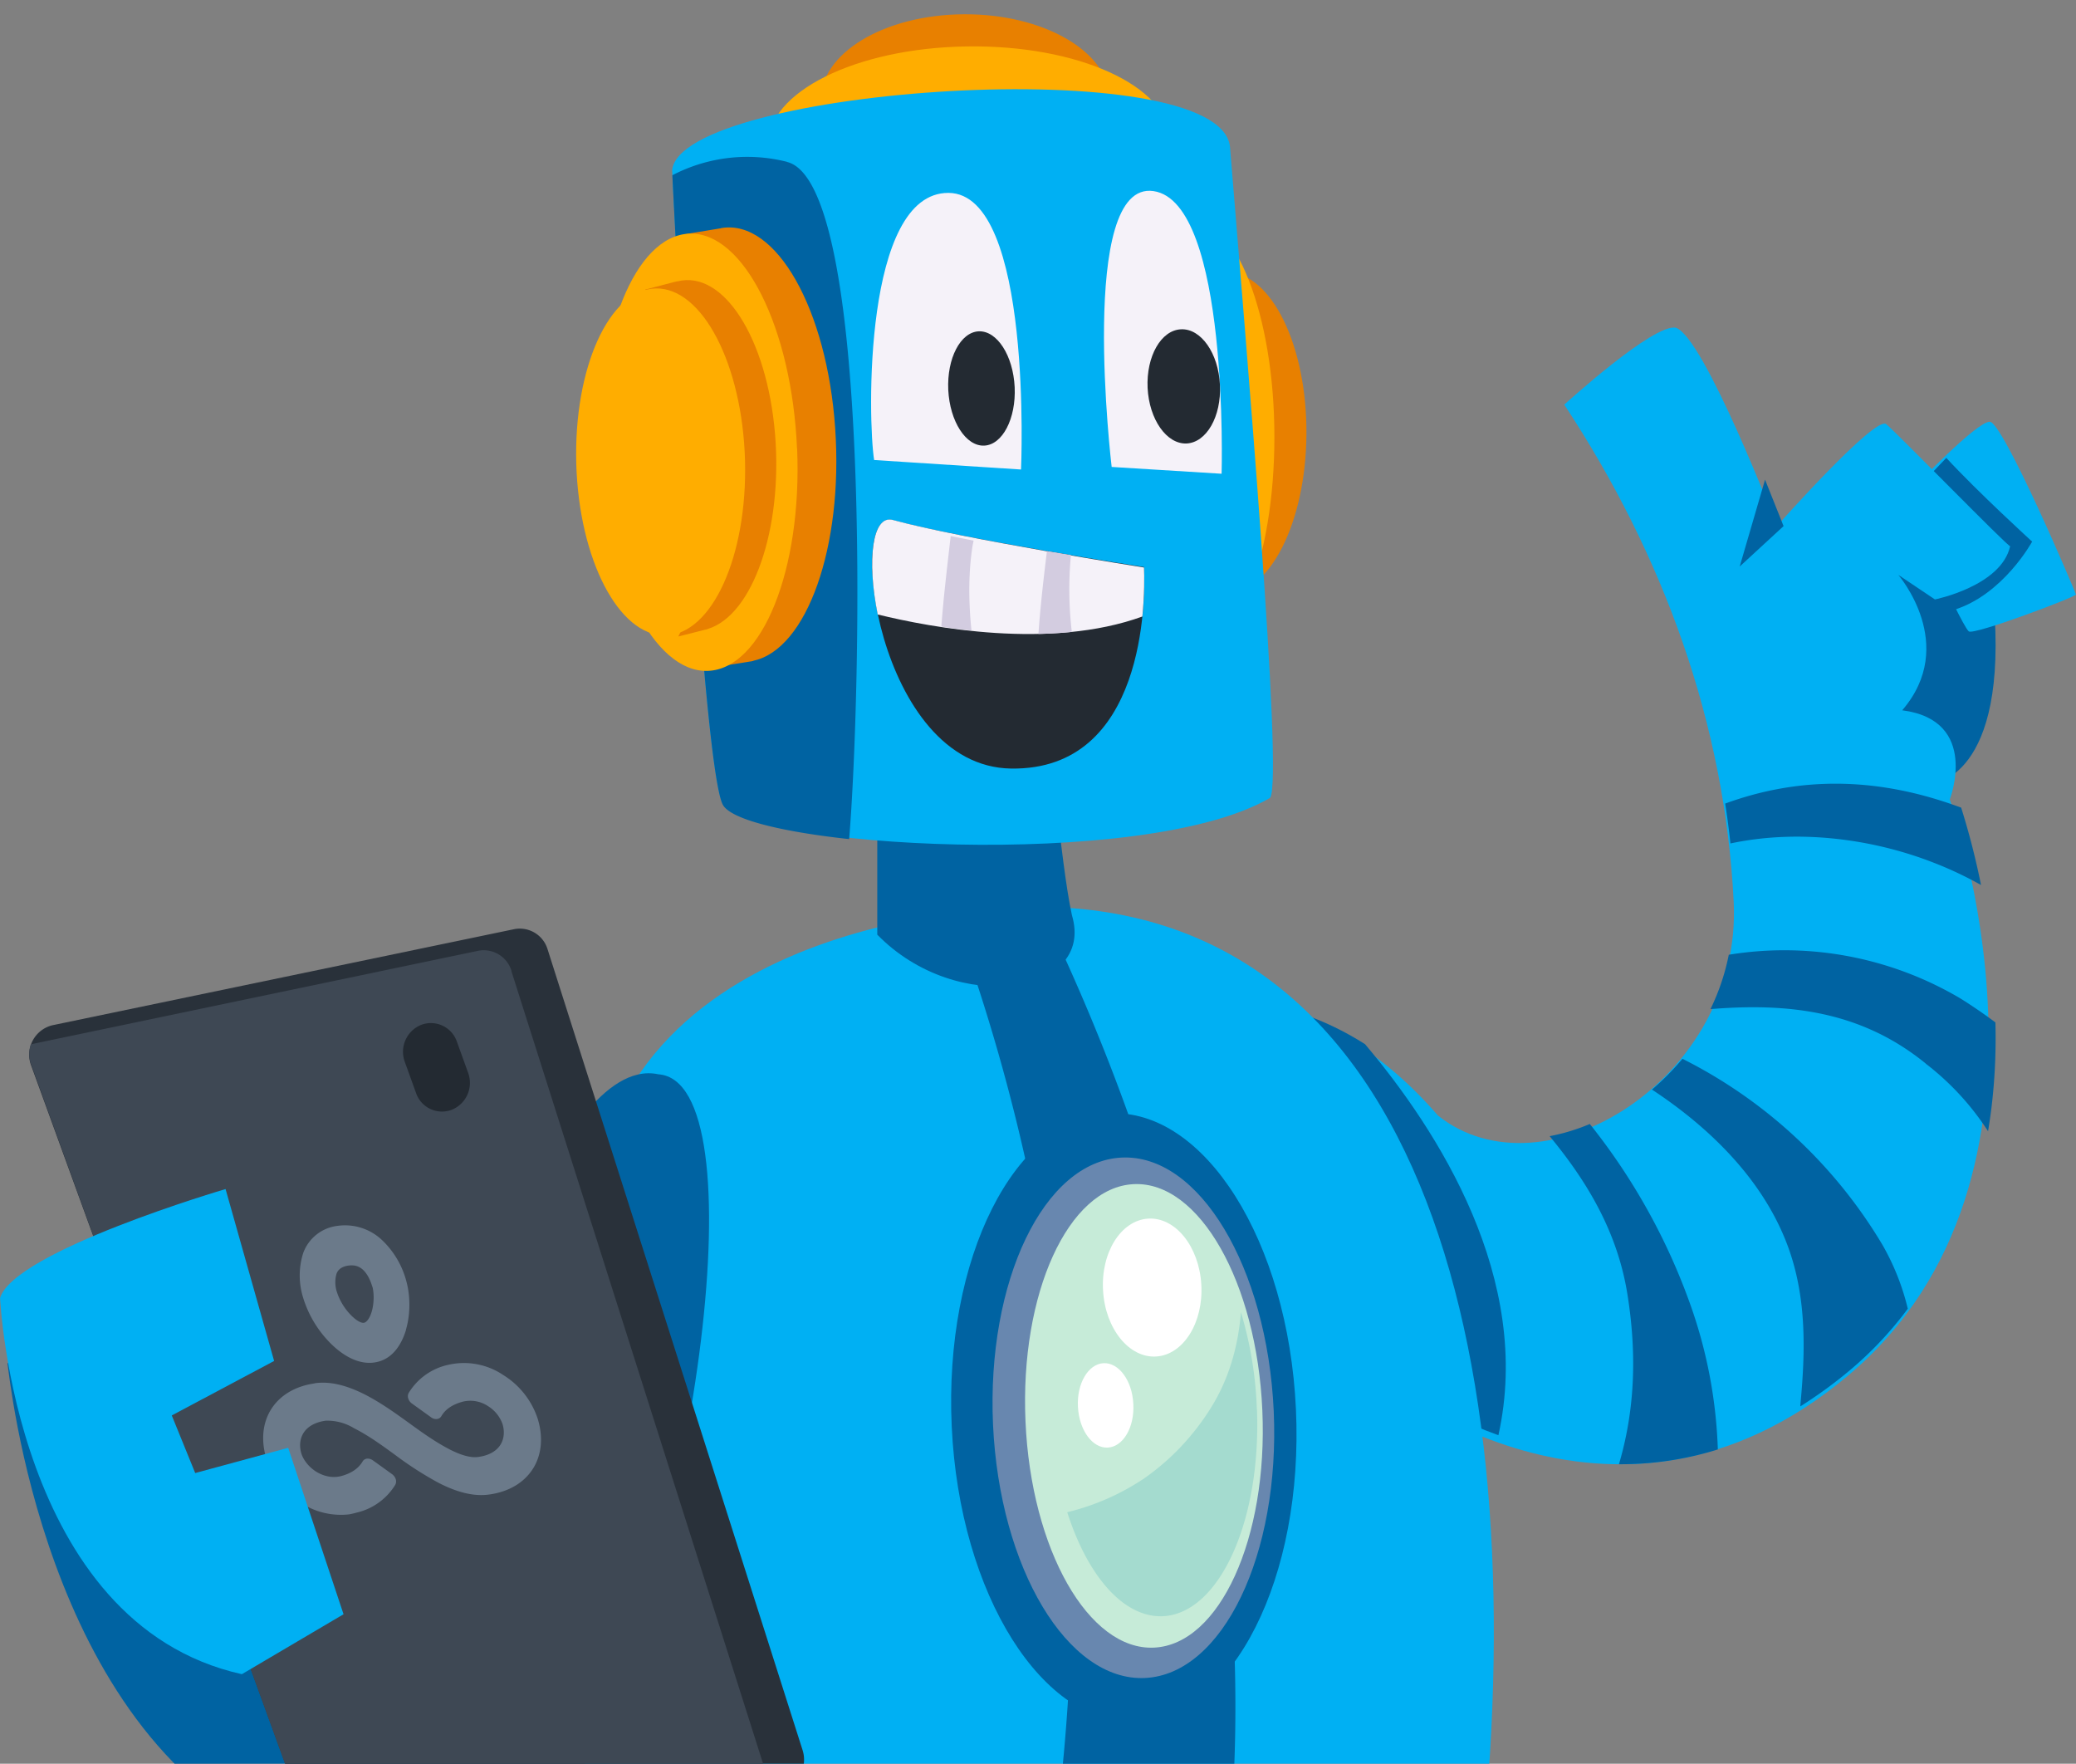 <svg xmlns="http://www.w3.org/2000/svg" fill="none" viewBox="0 0 186 158">
    <rect x="0" y="0" width="186" height="158" fill="#808080" stroke="none"/>
    <path fill="#0063A2" d="M173.11 70.2s6.9-.41 5.5-16.48c-3.07-4.83-12.8-6.21-12.8-6.21s-1.63 19.94 7.31 22.7Z"/>
    <path fill="#00B0F3" d="M174.15 52.3s1.81 3.87 2.24 4.26c.43.38 9.64-3.1 9.6-3.3-.02-.21-6.53-15.48-7.72-15.48-1.18 0-6.68 5.76-6.68 5.76l2.56 8.75Z"/>
    <path fill="#0063A2" d="m172.9 42.57 1.48-1.55c2.83 3.07 7.69 7.5 7.69 7.5s-2.59 4.76-7.02 6.12l-1.3-2.71-.85-9.36Z"/>
    <path fill="#00B0F3" d="M108.06 90s10.39-2.07 20.77 9.93c9.46 7.58 27.29-3.3 26.5-19.16-.79-15.85-6.26-31-15.18-44.52 0 0 8-7.3 10-6.89 2.53.83 9.05 17.77 9.05 17.77s8.83-9.96 9.8-9.13c.99.82 10.84 10.93 11.1 10.93-.8 3.58-6.74 4.77-6.74 4.77l-3.28-2.2s5.41 6.25.35 12.13c7.01.91 4.26 7.99 4.26 7.99s12.2 33.7-9.1 51.6c-21.3 17.9-42.33 0-42.33 0l-15.18-33.23-.02.02Z"/>
    <path fill="#0063A2" d="M134.25 128.57c3.11-13.98-5.39-27.26-11.95-35.03-7.84-4.97-14.24-3.74-14.24-3.74l15.61 33.05s4.12 3.39 10.57 5.72h.01ZM.66 122.09c.22 1.19 3.24 32.83 24.04 42.34 18.26 7.03 32.93-9.25 32.93-9.25L.66 122.09Z"/>
    <path fill="#00B0F3" d="M92.02 81.24s-36.9 0-39.04 27.66c-1.36 17.58-5.55 51.34 6.29 68 6.79 9.53 19.68 10.32 38.97 9.72 9.18-.97 22.74 1.12 29.14-6.8 2.17-2.7 3.82-8.85 5.24-12.66 4.91-43.77-4.29-86.51-40.6-85.92Z"/>
    <path fill="#0063A2" d="M49.72 103.9s4.3-8.75 9.27-7.66c9.06.64 3.41 42.38-6.9 61.52-6.4-11.35-2.37-53.86-2.37-53.86Z"/>
    <path fill="#29313A" d="m2.79 95.45 23.93 65.74a2.62 2.62 0 0 0 2.62 1.75l40.24-2.6c1.72-.1 2.86-1.87 2.33-3.55L49.06 85.04a2.6 2.6 0 0 0-3-1.8l-41.34 8.6a2.72 2.72 0 0 0-1.93 3.61Z"/>
    <path fill="#3E4854" d="M45.83 86.98a2.6 2.6 0 0 0-3.01-1.8L2.76 93.55c-.18.56-.2 1.2.03 1.8l23.9 65.84a2.62 2.62 0 0 0 2.62 1.75l39.36-2.54c.13-.49.14-1.03-.03-1.55L45.82 87v-.02Z"/>
    <path fill="#6B7A8A" d="M28.18 123.92c1.35-.2 2.85.15 4.6 1.05 1.4.73 2.65 1.63 3.87 2.51 1.21.88 2.36 1.7 3.65 2.37 1.06.54 1.9.76 2.55.67 2.03-.28 2.55-1.67 2.18-2.93a3.1 3.1 0 0 0-1.3-1.62 2.86 2.86 0 0 0-2.24-.41c-.95.25-1.58.68-1.95 1.31a.51.51 0 0 1-.4.25.72.72 0 0 1-.5-.14l-1.75-1.26c-.31-.23-.44-.65-.27-.94a5.52 5.52 0 0 1 3.52-2.51 6.3 6.3 0 0 1 4.95.91 7.27 7.27 0 0 1 3.1 3.96c1.02 3.41-.8 6.24-4.33 6.74-1.36.2-2.86-.16-4.6-1.06a31.32 31.32 0 0 1-3.88-2.5c-1.21-.88-2.35-1.71-3.65-2.37a4.6 4.6 0 0 0-2.55-.68c-2.03.29-2.55 1.68-2.18 2.94.19.6.68 1.21 1.3 1.61.72.45 1.52.6 2.23.42h.01c.94-.25 1.58-.69 1.95-1.32a.51.51 0 0 1 .4-.25.8.8 0 0 1 .5.14l1.75 1.26a.9.9 0 0 1 .32.45c.05.17.03.36-.05.5a5.52 5.52 0 0 1-3.52 2.5c-.2.06-.4.1-.6.14a6.53 6.53 0 0 1-4.33-1.03 7.27 7.27 0 0 1-3.1-3.97c-1.02-3.4.8-6.23 4.33-6.73l-.01-.01Zm8.19-4.8c.4-1.35.41-2.97.04-4.33a7.82 7.82 0 0 0-2.13-3.65 4.82 4.82 0 0 0-4.06-1.32 3.73 3.73 0 0 0-3.05 2.42 6.62 6.62 0 0 0-.02 3.98 9.85 9.85 0 0 0 2.32 3.97c.78.82 2.35 2.14 4.11 1.86 1.77-.27 2.51-1.95 2.8-2.93h-.01Zm-3-3.85c.16.63.14 1.51-.06 2.21-.22.76-.55 1-.7 1.02-.2.04-.63-.13-1.2-.72a5.3 5.3 0 0 1-1.22-2.02 2.78 2.78 0 0 1-.04-1.65c.14-.4.5-.65 1.04-.73.55-.08.97.04 1.33.37.36.33.66.89.84 1.53v-.01Z"/>
    <path fill="#00B0F3" d="M.01 116.3s1.3 29.15 21.66 33.68l9.11-5.37-4.96-14.91-8.33 2.26-2.1-5.16 9.17-4.88-4.35-15.4S1.2 112.1 0 116.3l.01.01Z"/>
    <path fill="#0063A2" d="M168.66 111.52a43.6 43.6 0 0 0-17.92-16.67c-.84 1-1.76 1.93-2.73 2.76 5.41 3.56 10.25 8.4 12.34 14.5 1.49 4.37 1.4 8.92.98 13.48l-.03.4c1.44-.91 2.9-1.95 4.36-3.17 2.06-1.72 3.8-3.6 5.27-5.58a21.59 21.59 0 0 0-2.27-5.72Zm-14.75 18.33a42.8 42.8 0 0 0-2.41-12.83 56 56 0 0 0-9.06-16.33c-1.18.5-2.4.87-3.6 1.09 3.39 4.1 6.1 8.63 6.98 14.23.88 5.55.6 10.53-.77 15.16a29.1 29.1 0 0 0 8.85-1.32h.01Zm.66-57.85c.19 1.18.34 2.36.47 3.56 6.05-1.29 12.7-.44 18.25 1.74 1.45.56 2.85 1.23 4.2 1.98a67.08 67.08 0 0 0-1.78-6.93l-.53-.19c-7.28-2.6-14.12-2.55-20.62-.17h.01Zm17.96 23.28a24.1 24.1 0 0 1 5.59 6.06c.56-3.33.74-6.62.66-9.75a48.68 48.68 0 0 0-3.11-2.13 30.99 30.99 0 0 0-20.78-3.93c-.34 1.72-.9 3.35-1.64 4.87 6.85-.56 13.42.1 19.28 4.87ZM159.8 47.13l-3.93 3.62 2.27-7.78 1.66 4.16Z"/>
    <path fill="#232A32" d="M37.75 91.81h-.01a2.6 2.6 0 0 0-1.47 3.32l1 2.77a2.46 2.46 0 0 0 3.2 1.52 2.6 2.6 0 0 0 1.47-3.32l-1-2.77a2.46 2.46 0 0 0-3.2-1.52Z"/>
    <path fill="#0063A2" d="M85.8 83.07a171.48 171.48 0 0 1 4.65 101.75c2.38.17 4.89.22 7.55.14 3.07-.32 6.15-.91 9.13-1.86 4.56-17.98 8.43-54.87-13.14-100.34-1.16-.09-1.19-1.55-2.4-1.53 0 0-3.1 1.57-5.8 1.85v-.01Z"/>
    <path fill="#0063A2" d="M101.96 154.3c8.52-.43 14.85-12.99 14.15-28.06-.7-15.06-8.18-26.93-16.7-26.5-8.51.42-14.84 12.98-14.14 28.05.7 15.07 8.18 26.93 16.7 26.5Z"/>
    <path fill="#6887AF" d="M102.6 150.32c6.95-.34 12.1-11.05 11.52-23.92-.59-12.88-6.69-23.04-13.63-22.7-6.95.33-12.1 11.04-11.52 23.92.59 12.87 6.69 23.04 13.63 22.7Z"/>
    <path fill="#C6EBD8" d="M103.4 147.6c5.87-.28 10.21-9.8 9.7-21.26-.5-11.47-5.66-20.54-11.52-20.26-5.87.27-10.21 9.8-9.7 21.26.5 11.47 5.66 20.54 11.52 20.26Z"/>
    <path fill="#A4DBCF" d="M112.61 126.27a34.13 34.13 0 0 0-1.43-8.72c-.24 3.08-1.09 6-2.66 8.52a21.66 21.66 0 0 1-6.05 6.4 21.53 21.53 0 0 1-6.85 3c1.79 5.61 4.95 9.37 8.44 9.32 5.1-.1 8.94-8.39 8.56-18.52Z"/>
    <path fill="#fff" d="M103.6 121.52c2.43-.16 4.24-3.05 4.03-6.46-.2-3.41-2.34-6.05-4.77-5.89-2.44.16-4.24 3.05-4.03 6.46.2 3.41 2.34 6.05 4.77 5.89Zm-4.34 8.16c1.38-.08 2.4-1.83 2.28-3.92-.1-2.09-1.31-3.72-2.68-3.64-1.37.08-2.4 1.84-2.28 3.92.11 2.1 1.31 3.72 2.68 3.64Z"/>
    <path fill="#0063A2" d="M78.6 63.72v20.01c7.2 7.37 19.55 5.32 17.44-1.74-1.06-4.86-2.02-17.35-2.28-17.35-.26 0-15.17-.92-15.17-.92Z"/>
    <path fill="#E88000" d="M73.54 9.03v.1l.06 2.83.75-.37c1.83 2.96 6.65 5.06 12.28 5.03 5.91-.04 10.83-2.41 12.34-5.62.14.14.31.28.51.42l-.04-2.5v-.09l-.01-.13c-.22-4.15-6.02-7.47-13.08-7.42-7.15.04-12.89 3.51-12.8 7.75h-.01Z"/>
    <path fill="#FFAD00" d="M104.81 12.44C104.7 7.7 96.54 4 86.61 4.16 76.67 4.3 68.7 8.28 68.84 13c.12 4.73 8.27 8.44 18.2 8.28 9.94-.15 17.9-4.12 17.77-8.84Z"/>
    <path fill="#E88000" d="M109.9 24.36h-.1l-2.68-.04.34.85c-2.83 1.93-4.9 7.22-4.95 13.5-.06 6.59 2.11 12.18 5.13 13.98-.13.16-.27.34-.41.55l2.37.06h.08l.12-.01c3.95-.08 7.18-6.4 7.25-14.29.07-7.98-3.13-14.51-7.14-14.6Z"/>
    <path fill="#FFAD00" d="M114.18 39.13c0-10.92-3.5-19.83-7.8-19.89-4.3-.06-7.78 8.75-7.77 19.67 0 10.93 3.5 19.83 7.8 19.9 4.3.06 7.78-8.75 7.77-19.68Z"/>
    <path fill="#00B0F3" d="M60.22 15.21s2.6 52.73 4.5 56.7c1.9 3.95 37.82 6.18 49.08-.44 1.2-1.74-2.2-41.16-3.6-58.34-1-8.65-49.15-5.3-49.98 2.1v-.02Z"/>
    <path fill="#0063A2" d="M70.52 14.5a14.5 14.5 0 0 0-10.28 1.2c.15 3.17 2.65 52.53 4.5 56.35.64 1.33 5.18 2.45 11.34 3.12 1.08-13.07 2.08-58.76-5.56-60.66Z"/>
    <path fill="#E88000" d="m64.63 20.43-.11.04v-.01l-3.27.54.5 1.06c-3.24 3.24-5.2 10.8-4.62 19.24.6 8.84 3.82 15.85 7.68 17.58-.14.24-.29.5-.44.83l2.9-.46h.05c.01 0 .03 0 .04-.02l.14-.02v-.02c4.79-1.01 8.06-10.23 7.33-20.8-.73-10.72-5.3-18.77-10.19-17.96Z"/>
    <path fill="#FFAD00" d="M71.41 40.2c-.46-10.82-4.78-19.45-9.64-19.27-4.87.17-8.45 9.08-7.99 19.9.46 10.82 4.78 19.45 9.64 19.27 4.87-.17 8.45-9.08 8-19.9Z"/>
    <path fill="#E88000" d="m60.67 25.2-.1.02-2.76.72c.16.3.3.57.44.8-2.71 2.9-4.32 9.19-3.75 15.98.6 7.1 3.37 12.5 6.63 13.58l-.36.72 2.44-.62h.05l.04-.02.12-.03v-.01c4.03-1.23 6.72-8.96 6.02-17.46-.72-8.61-4.64-14.73-8.76-13.67l-.01-.02Z"/>
    <path fill="#FFAD00" d="M66.75 41.24c-.24-8.58-3.81-15.48-7.99-15.4-4.17.07-7.36 7.1-7.13 15.68.24 8.58 3.81 15.48 7.99 15.4 4.17-.07 7.36-7.1 7.13-15.68Z"/>
    <path fill="#232A32" d="M102.5 50.8S86.06 48.25 80 46.59c-4.25-1.18-1.42 22.1 10.6 22.26 12.03.17 12.03-15.15 11.9-18.03Z"/>
    <path fill="#F5F2F9" d="M78.65 55.05c4.8 1.18 15.46 3.17 23.7.18.2-1.99.18-3.63.15-4.39 0 0-16.44-2.59-22.5-4.26-1.85-.51-2.35 3.62-1.36 8.47h.01Z"/>
    <path fill="#D3CCE0" d="M87.04 56.48c-.26-2.52-.29-5.12.1-7.6l.09-.45-2.06-.41c0 .13-.02.27-.04.41-.29 2.57-.6 5.13-.79 7.7.86.14 1.76.26 2.7.35Zm8.91-6.76c-.69-.1-1.41-.23-2.15-.35-.3 2.47-.59 4.94-.76 7.42 1-.02 2-.08 2.99-.18a32.71 32.71 0 0 1-.08-6.89Z"/>
    <path fill="#F5F2F9" d="m78.32 41.21 13.16.85s1.1-24.74-6.5-24.78c-7.63-.04-7.23 20.38-6.66 23.94Zm21.28.62 9.85.61s.71-24.33-6.1-25.32c-6.82-1-3.75 24.71-3.75 24.71Z"/>
    <path fill="#232A32" d="M88.18 39.92c1.64-.07 2.86-2.42 2.73-5.24-.14-2.83-1.57-5.06-3.22-5-1.64.08-2.86 2.42-2.73 5.25.14 2.82 1.58 5.06 3.22 4.99Zm18.12-.19c1.8-.08 3.14-2.43 3-5.25-.13-2.83-1.69-5.06-3.48-4.98-1.79.07-3.13 2.42-3 5.25.14 2.82 1.7 5.05 3.49 4.98Z"/>
</svg>